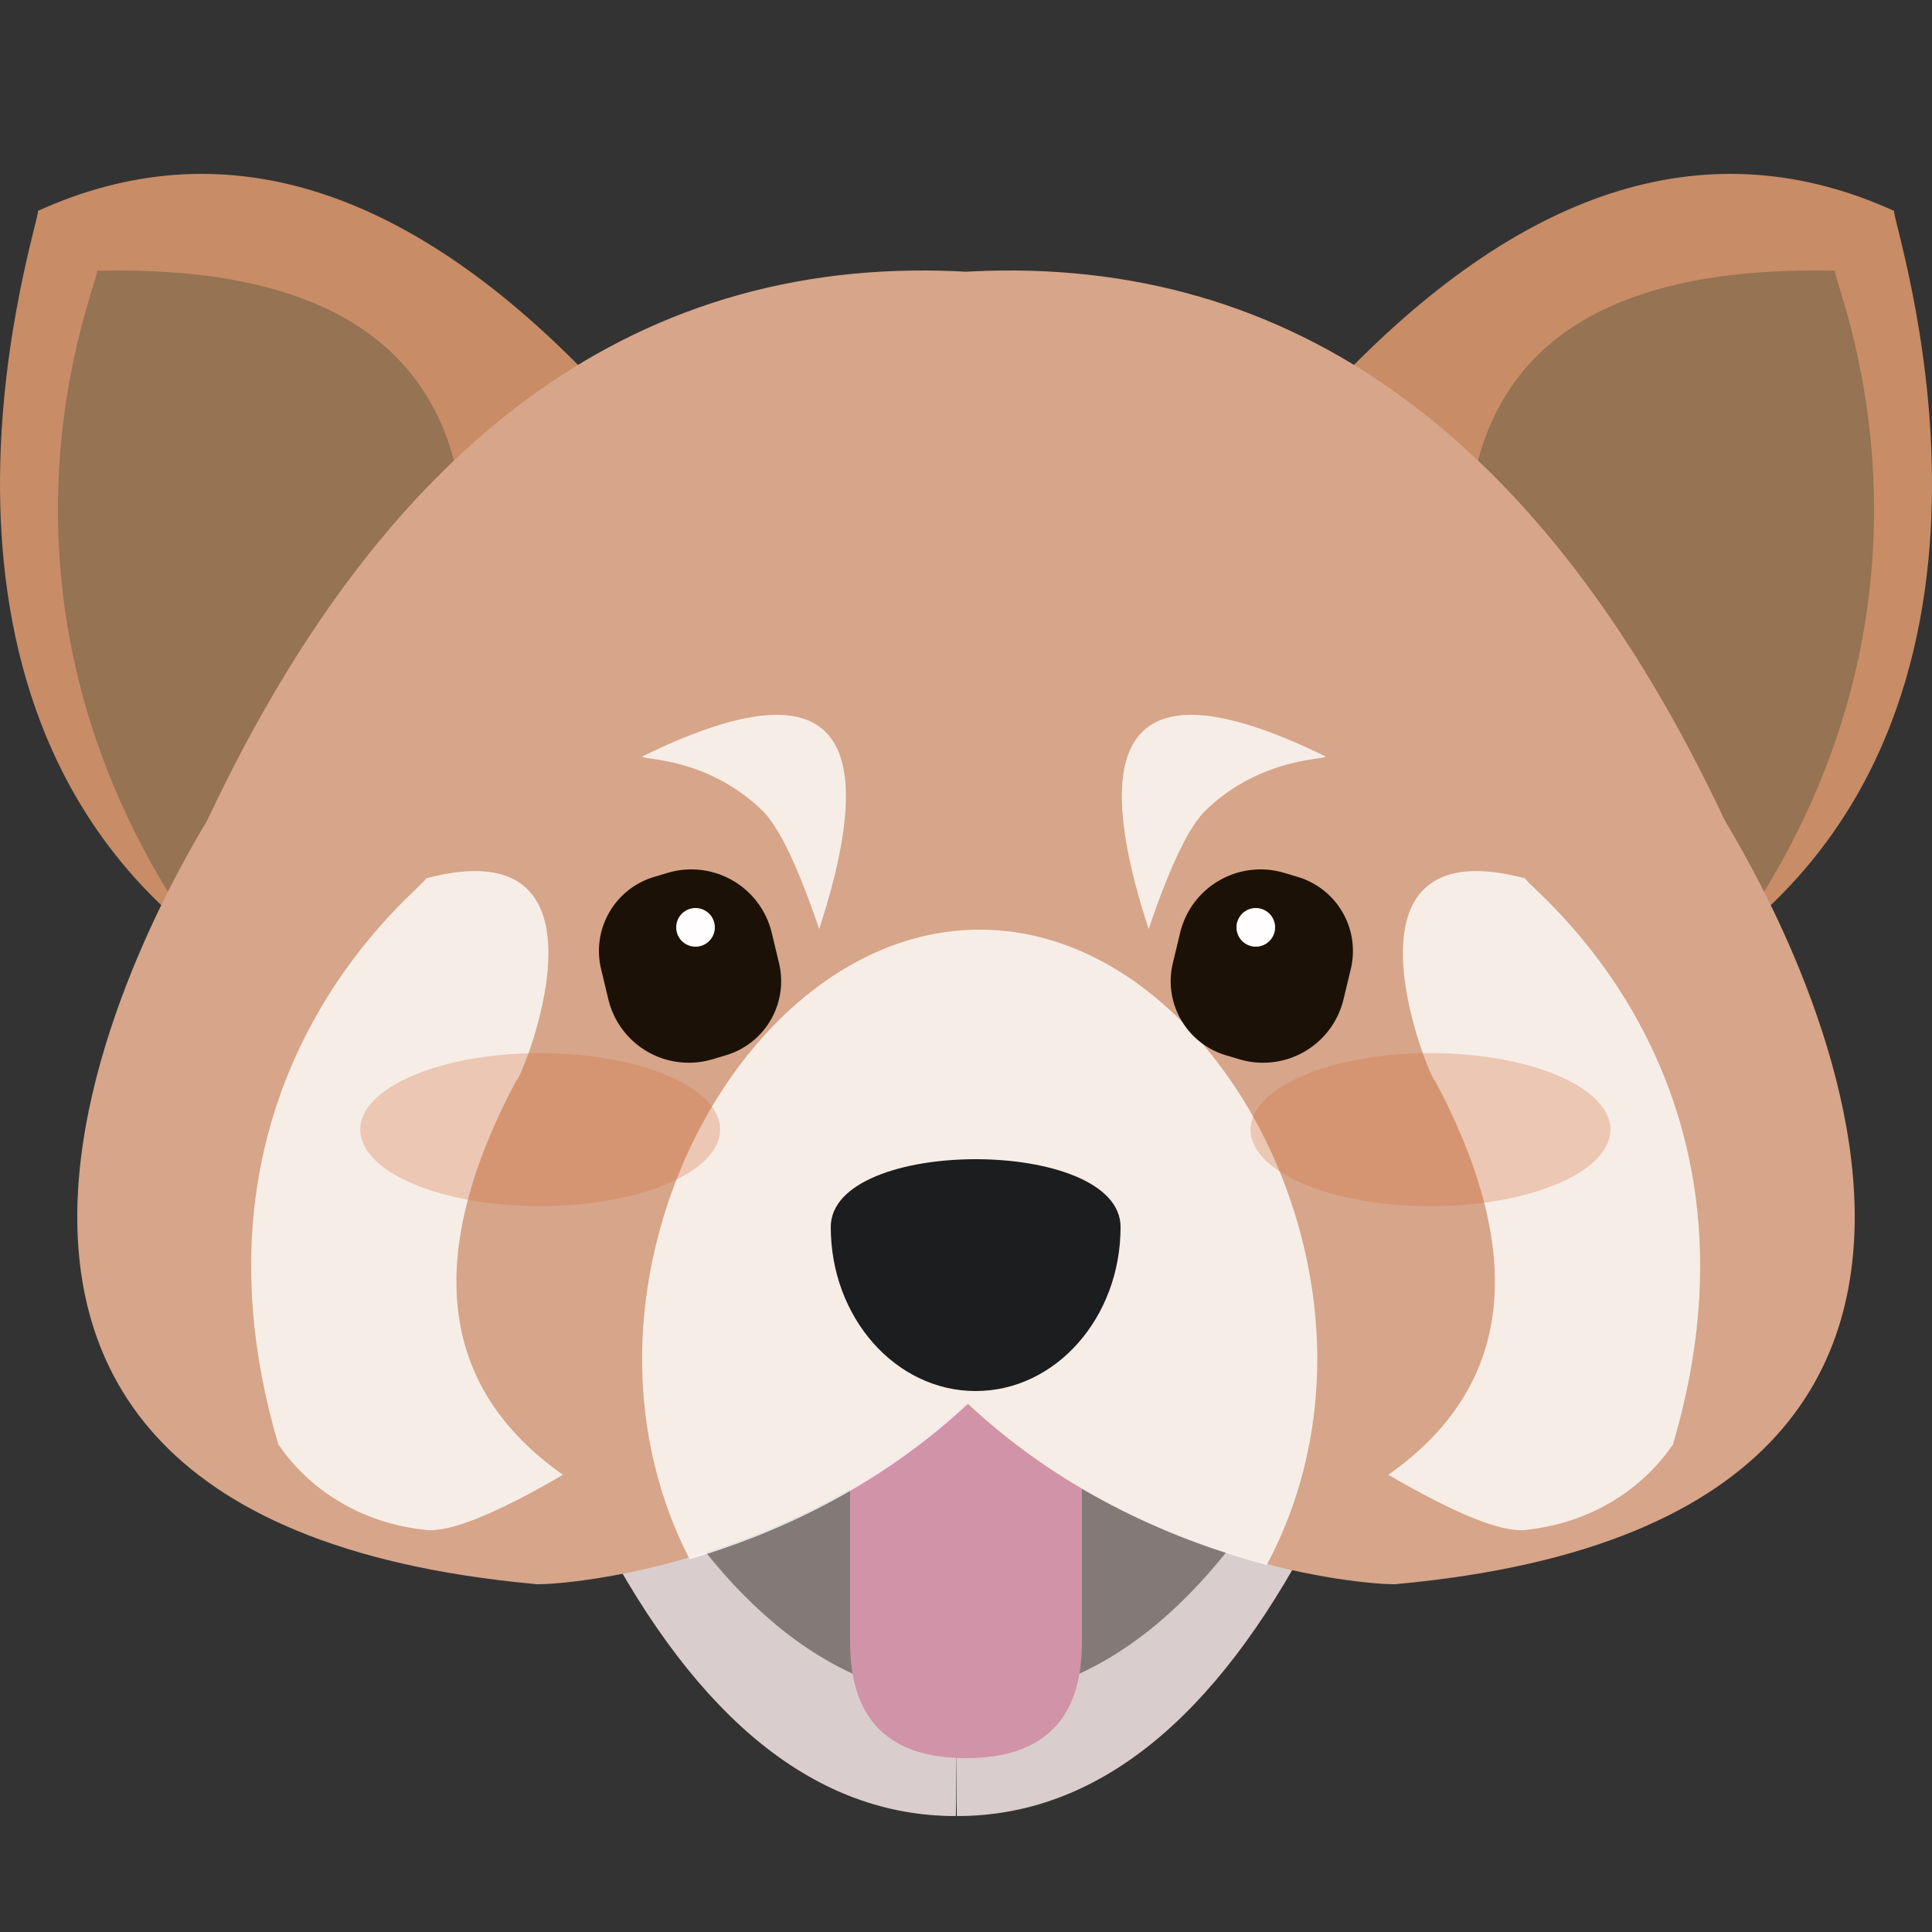 <svg xmlns="http://www.w3.org/2000/svg" version="1.1" xmlns:xlink="http://www.w3.org/1999/xlink" xmlns:svgjs="http://svgjs.dev/svgjs" width="200" height="200"><rect width="100%" height="100%" fill="#333333" stroke="none"/><svg t="1741616422061" class="icon" viewBox="0 0 1024 1024" version="1.1" xmlns="http://www.w3.org/2000/svg" p-id="5979" xmlns:xlink="http://www.w3.org/1999/xlink" width="200" height="200"><path d="M313.039 200.233C214.151 97.485 116.503 67.994 20.073 111.79c1.864 4.434-81.439 245.268 78.264 379.505 0.952 5.53 72.53-91.494 214.712-291.062z m397.926 0C809.853 97.485 907.502 67.994 1003.932 111.79c-1.864 4.434 81.439 245.268-78.264 379.505-0.952 5.53-72.53-91.494-214.712-291.062z" fill="#C88C66" p-id="5980"></path><path d="M241.236 246.528C223.521 175.36 160.258 141.005 51.448 143.483c1.843 4.424-72.458 168.684 49.572 347.781 0.952 5.499 47.688-76.083 140.216-244.736z m541.532 0c17.715-71.168 80.978-105.513 189.788-103.045-1.843 4.424 72.458 168.684-49.572 347.781-0.952 5.499-47.688-76.083-140.216-244.736z" fill="#7E674A" opacity=".673" p-id="5981"></path><path d="M506.565 624.64c0.123 67.86 0.215 125.501 0.266 172.923l0.01 9.349 0.01 13.517v8.663l0.01 4.229 0.01 12.288v68.803l-0.01 2.529v4.854l-0.02 6.758-0.01 4.178c-0.051 20.163-0.143 30.106-0.266 29.819C433.031 962.56 369.994 912.148 317.442 811.346z m0.635 0L696.322 811.346c-52.552 100.803-115.589 151.204-189.123 151.204-0.123 0.287-0.215-9.656-0.266-29.819l-0.01-4.168-0.01-6.758v-4.864l-0.01-2.519-0.01-7.987v-56.873-16.251l0.01-4.219v-8.673l0.02-13.517 0.01-9.339c0.051-47.411 0.143-105.062 0.266-172.923z" fill="#DACDCD" p-id="5982"></path><path d="M515.842 563.2l0.02 7.649L696.322 749.906c-50.432 97.239-110.582 147.579-180.439 151.02-0.01 0.154-0.031 0.215-0.041 0.184-1.28 0-2.56-0.01-3.84-0.041-1.27 0.031-2.56 0.041-3.84 0.041-0.01 0.031-0.031-0.031-0.041-0.184C438.274 897.485 378.114 847.155 327.682 749.906l180.46-179.057 0.02-7.649 3.84 3.82z" fill="#16120D" opacity=".44" p-id="5983"></path><path d="M450.562 716.8m61.44 0l0 0q61.44 0 61.44 61.44l0 92.16q0 61.44-61.44 61.44l0 0q-61.44 0-61.44-61.44l0-92.16q0-61.44 61.44-61.44Z" fill="#D193A8" p-id="5984"></path><path d="M913.922 434.299c1.321 4.372 238.356 367.186-173.128 405.228 0.01 0.072-0.471 0.133-1.413 0.154h-1.096c-18.473-0.184-134.963-10.578-226.284-96.195-91.341 85.627-207.811 96.01-226.284 96.195h-1.096c-0.942-0.02-1.434-0.082-1.413-0.154C-128.274 801.485 108.751 438.671 110.082 434.299c96.184-204.288 231.158-300.995 404.941-290.109L512.002 144.005l2.181-0.113c171.274-8.643 304.517 88.166 399.739 290.406z" fill="#D7A589" p-id="5985"></path><path d="M519.252 492.728c98.816 0 178.934 113.377 178.934 227.697 0 40.008-9.8 77.353-26.788 109.005-45.824-12.063-106.168-36.557-158.351-85.402-48.179 45.087-103.301 69.427-147.538 82.391-15.995-31.007-25.19-67.256-25.19-105.984 0-114.33 80.108-227.707 178.934-227.707z m289.3-27.156c-3.686 1.341 137.083 101.048 78.121 300.134-0.584-0.02-22.774 39.301-78.131 45.199-12.698 1.352-36.925-8.397-72.684-29.235 65.894-46.367 74.117-116.06 24.658-209.08-0.758 3.85-60.17-135.731 48.026-107.008zM273.717 572.59c-49.459 93.02-41.236 162.714 24.658 209.08-35.758 20.849-59.986 30.587-72.694 29.235-55.347-5.898-77.537-45.22-78.121-45.21-58.962-199.076 81.807-298.783 78.131-300.124 108.196-28.713 48.783 110.868 48.026 107.018zM702.671 400.998c-0.082 0.379-1.608 0.614-4.26 0.983l-1.925 0.287c-11.121 1.659-35.369 6.113-57.272 27.034-8.929 8.53-19.067 29.583-30.413 63.14-35.574-109.117-4.28-139.602 93.87-91.443zM434.178 492.442c-11.356-33.556-21.504-54.61-30.423-63.14-29.42-28.109-63.099-26.501-63.457-28.303 98.15-48.159 129.444-17.674 93.88 91.443z" fill="#FFFFFF" fill-opacity=".8" p-id="5986"></path><path d="M517.122 737.28c42.414 0 76.8-38.902 76.8-86.886 0-47.995-153.6-47.995-153.6 0C440.322 698.368 474.708 737.28 517.122 737.28z" fill="#1B1D1E" p-id="5987"></path><path d="M680.665 462.643l7.168 2.14a40.96 40.96 0 0 1 28.109 48.824l-3.86 16.077a43.848 43.848 0 0 1-55.183 31.754l-7.168-2.14a40.96 40.96 0 0 1-28.099-48.824l3.86-16.077a43.848 43.848 0 0 1 55.173-31.754z m-326.81 0l-7.168 2.14a40.96 40.96 0 0 0-28.099 48.824l3.86 16.077a43.848 43.848 0 0 0 55.173 31.754l7.168-2.14a40.96 40.96 0 0 0 28.109-48.824l-3.86-16.077a43.848 43.848 0 0 0-55.183-31.754z" fill="#1B1107" p-id="5988"></path><path d="M368.642 501.76a10.24 10.24 0 1 0 0-20.48 10.24 10.24 0 0 0 0 20.48z m296.96 0a10.24 10.24 0 1 0 0-20.48 10.24 10.24 0 0 0 0 20.48z" fill="#FFFDFD" p-id="5989"></path><path d="M758.192 639.304c52.675 0 95.375-18.166 95.375-40.571s-42.701-40.571-95.375-40.571c-52.685 0-95.386 18.166-95.386 40.571s42.701 40.571 95.386 40.571z m-471.9 0c52.685 0 95.386-18.166 95.386-40.571s-42.701-40.571-95.386-40.571c-52.675 0-95.375 18.166-95.375 40.571s42.701 40.571 95.375 40.571z" fill="#D36F3E" fill-opacity=".3" p-id="5990"></path></svg><style>@media (prefers-color-scheme: light) { :root { filter: none; } }
@media (prefers-color-scheme: dark) { :root { filter: none; } }
</style></svg>